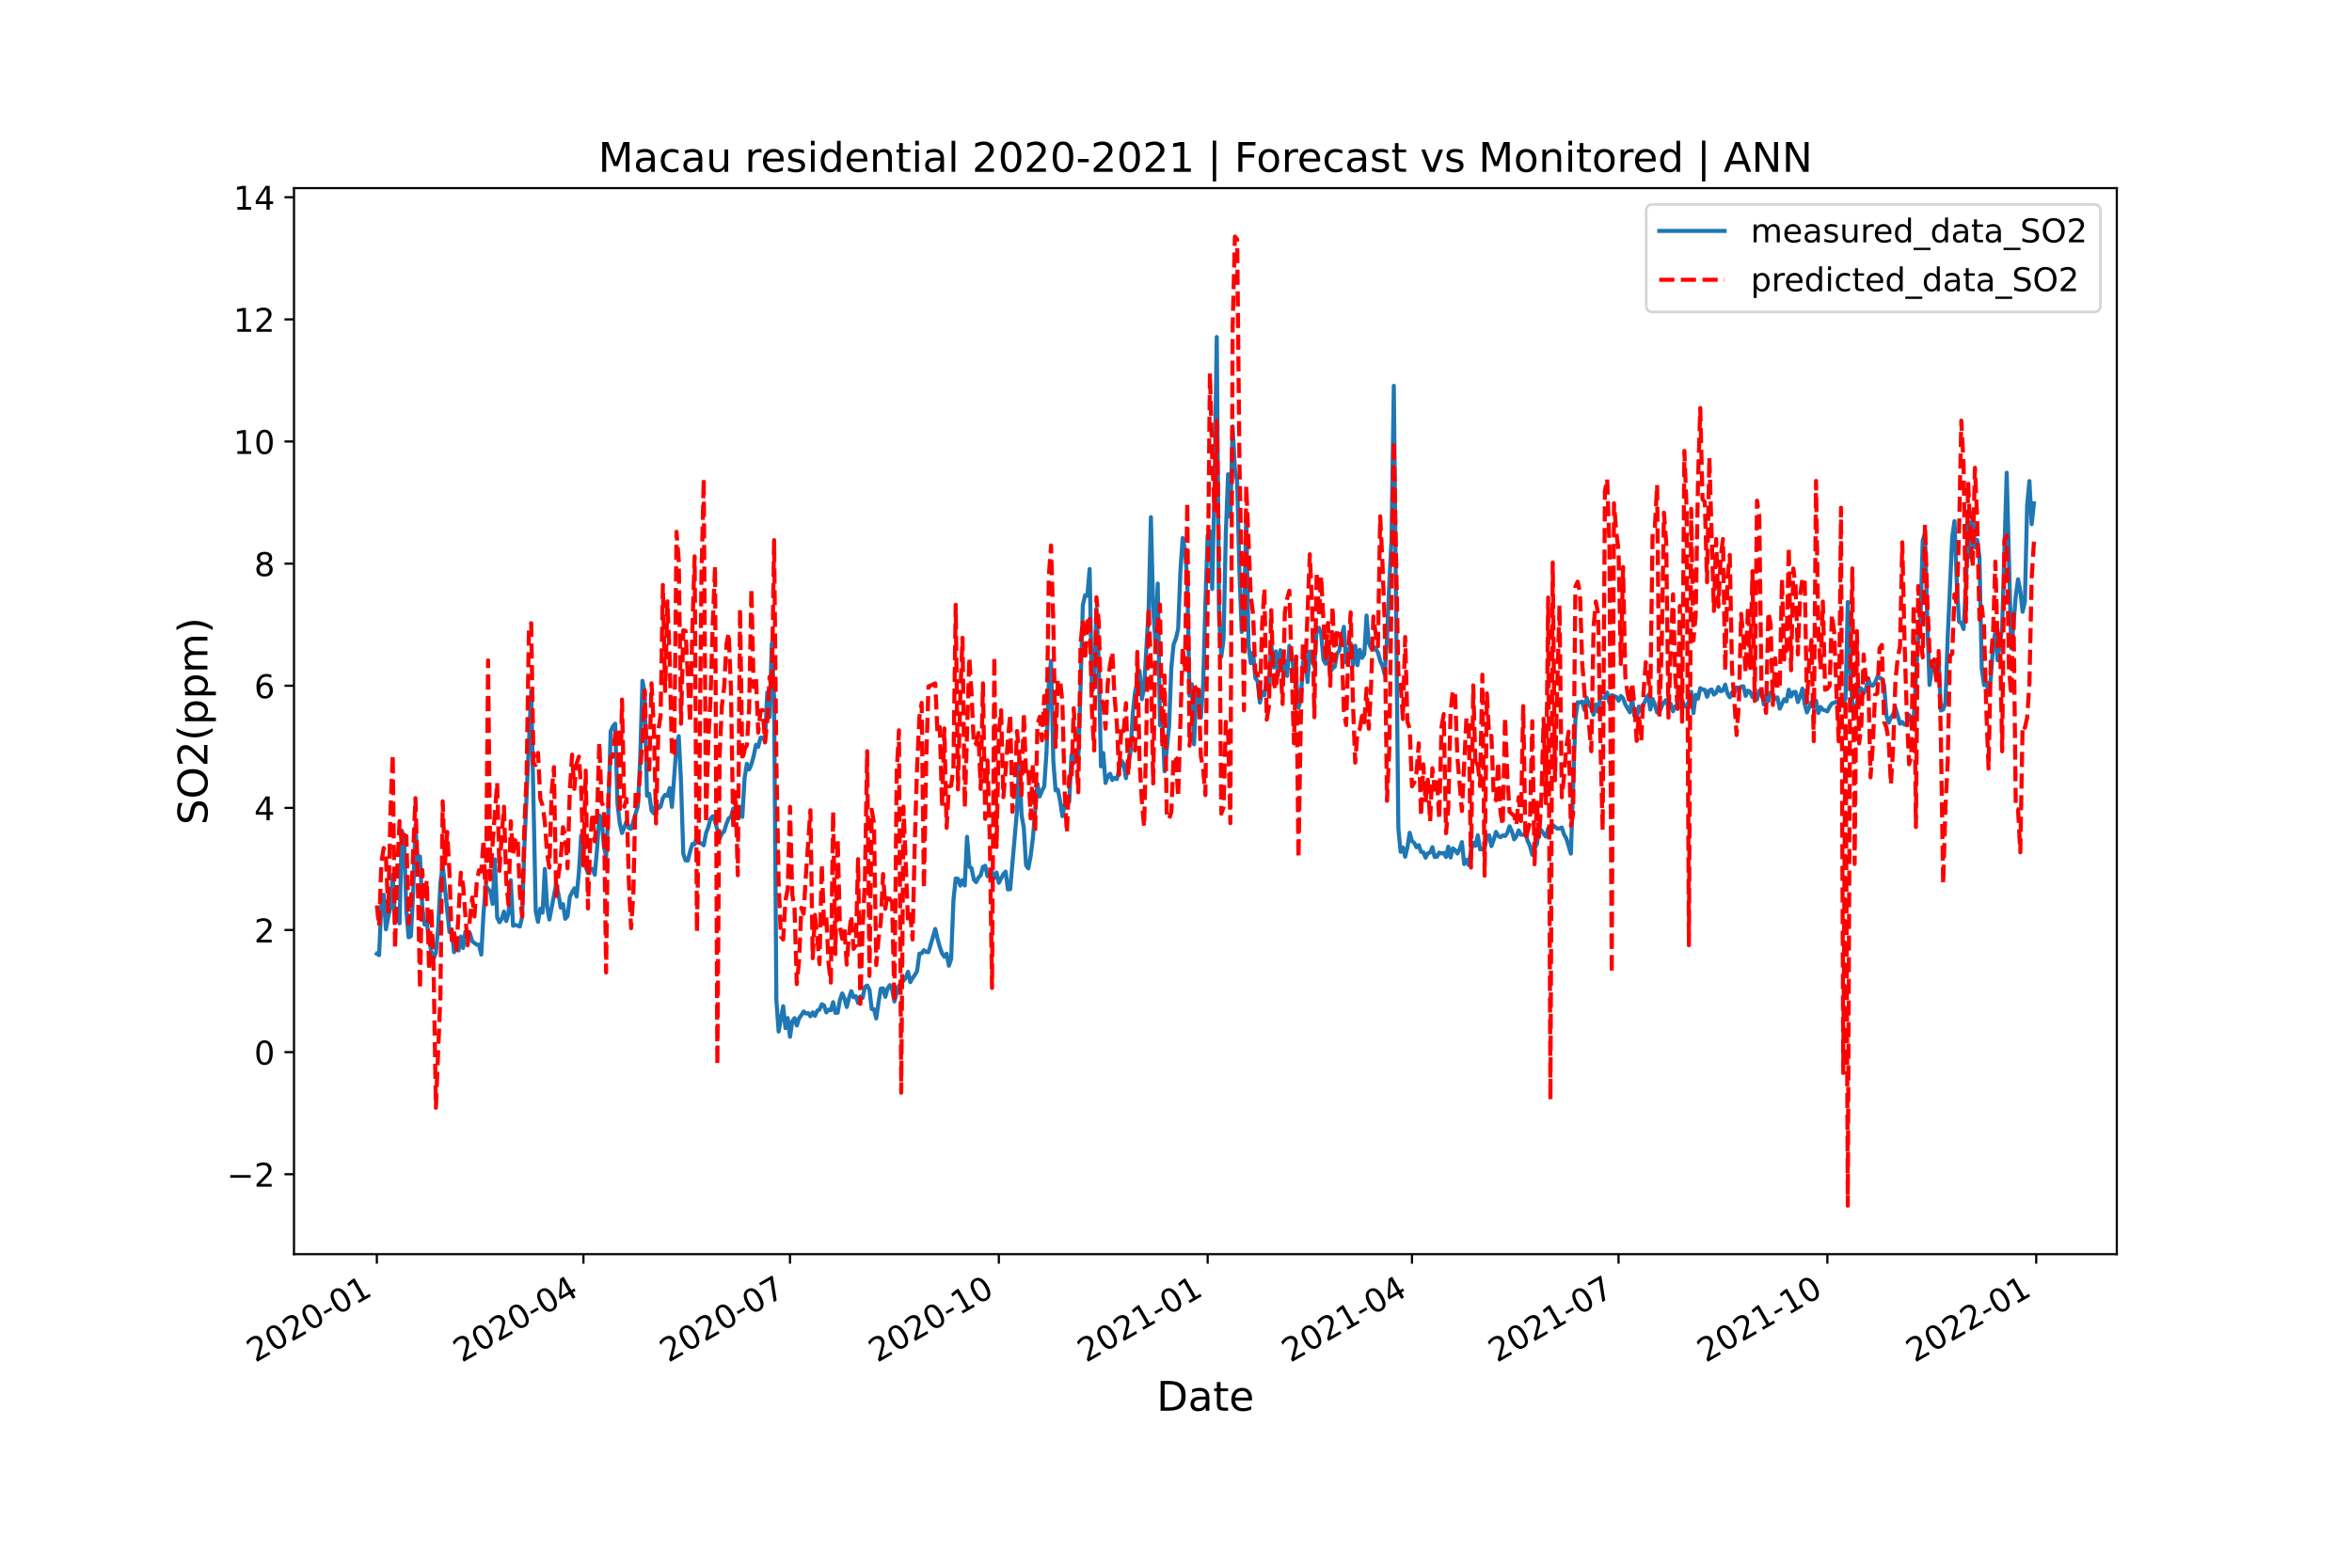 <?xml version="1.0" encoding="utf-8" standalone="no"?>
<!DOCTYPE svg PUBLIC "-//W3C//DTD SVG 1.1//EN"
  "http://www.w3.org/Graphics/SVG/1.1/DTD/svg11.dtd">
<!-- Created with matplotlib (https://matplotlib.org/) -->
<svg height="576pt" version="1.1" viewBox="0 0 864 576" width="864pt" xmlns="http://www.w3.org/2000/svg" xmlns:xlink="http://www.w3.org/1999/xlink">
 <defs>
  <style type="text/css">*{stroke-linecap:butt;stroke-linejoin:round;}</style>
 </defs>
 <g id="figure_1">
  <g id="patch_1">
   <path d="M 0 576 
L 864 576 
L 864 0 
L 0 0 
z
" style="fill:#ffffff;"/>
  </g>
  <g id="axes_1">
   <g id="patch_2">
    <path d="M 108 460.8 
L 777.6 460.8 
L 777.6 69.12 
L 108 69.12 
z
" style="fill:#ffffff;"/>
   </g>
   <g id="matplotlib.axis_1">
    <g id="xtick_1">
     <g id="line2d_1">
      <defs>
       <path d="M 0 0 
L 0 3.5 
" id="m724005a577" style="stroke:#000000;stroke-width:0.8;"/>
      </defs>
      <g>
       <use style="stroke:#000000;stroke-width:0.8;" x="138.436" xlink:href="#m724005a577" y="460.8"/>
      </g>
     </g>
     <g id="text_1">
      <!-- 2020-01 -->
      <g transform="translate(93.767 500.766)rotate(-30)scale(0.12 -0.12)">
       <defs>
        <path d="M 19.188 8.297 
L 53.609 8.297 
L 53.609 0 
L 7.328 0 
L 7.328 8.297 
Q 12.938 14.109 22.625 23.891 
Q 32.328 33.688 34.812 36.531 
Q 39.547 41.844 41.422 45.531 
Q 43.312 49.219 43.312 52.781 
Q 43.312 58.594 39.234 62.25 
Q 35.156 65.922 28.609 65.922 
Q 23.969 65.922 18.812 64.312 
Q 13.672 62.703 7.812 59.422 
L 7.812 69.391 
Q 13.766 71.781 18.938 73 
Q 24.125 74.219 28.422 74.219 
Q 39.75 74.219 46.484 68.547 
Q 53.219 62.891 53.219 53.422 
Q 53.219 48.922 51.531 44.891 
Q 49.859 40.875 45.406 35.406 
Q 44.188 33.984 37.641 27.219 
Q 31.109 20.453 19.188 8.297 
z
" id="DejaVuSans-50"/>
        <path d="M 31.781 66.406 
Q 24.172 66.406 20.328 58.906 
Q 16.5 51.422 16.5 36.375 
Q 16.5 21.391 20.328 13.891 
Q 24.172 6.391 31.781 6.391 
Q 39.453 6.391 43.281 13.891 
Q 47.125 21.391 47.125 36.375 
Q 47.125 51.422 43.281 58.906 
Q 39.453 66.406 31.781 66.406 
z
M 31.781 74.219 
Q 44.047 74.219 50.516 64.516 
Q 56.984 54.828 56.984 36.375 
Q 56.984 17.969 50.516 8.266 
Q 44.047 -1.422 31.781 -1.422 
Q 19.531 -1.422 13.062 8.266 
Q 6.594 17.969 6.594 36.375 
Q 6.594 54.828 13.062 64.516 
Q 19.531 74.219 31.781 74.219 
z
" id="DejaVuSans-48"/>
        <path d="M 4.891 31.391 
L 31.203 31.391 
L 31.203 23.391 
L 4.891 23.391 
z
" id="DejaVuSans-45"/>
        <path d="M 12.406 8.297 
L 28.516 8.297 
L 28.516 63.922 
L 10.984 60.406 
L 10.984 69.391 
L 28.422 72.906 
L 38.281 72.906 
L 38.281 8.297 
L 54.391 8.297 
L 54.391 0 
L 12.406 0 
z
" id="DejaVuSans-49"/>
       </defs>
       <use xlink:href="#DejaVuSans-50"/>
       <use x="63.623" xlink:href="#DejaVuSans-48"/>
       <use x="127.246" xlink:href="#DejaVuSans-50"/>
       <use x="190.869" xlink:href="#DejaVuSans-48"/>
       <use x="254.492" xlink:href="#DejaVuSans-45"/>
       <use x="290.576" xlink:href="#DejaVuSans-48"/>
       <use x="354.199" xlink:href="#DejaVuSans-49"/>
      </g>
     </g>
    </g>
    <g id="xtick_2">
     <g id="line2d_2">
      <g>
       <use style="stroke:#000000;stroke-width:0.8;" x="214.319" xlink:href="#m724005a577" y="460.8"/>
      </g>
     </g>
     <g id="text_2">
      <!-- 2020-04 -->
      <g transform="translate(169.649 500.766)rotate(-30)scale(0.12 -0.12)">
       <defs>
        <path d="M 37.797 64.312 
L 12.891 25.391 
L 37.797 25.391 
z
M 35.203 72.906 
L 47.609 72.906 
L 47.609 25.391 
L 58.016 25.391 
L 58.016 17.188 
L 47.609 17.188 
L 47.609 0 
L 37.797 0 
L 37.797 17.188 
L 4.891 17.188 
L 4.891 26.703 
z
" id="DejaVuSans-52"/>
       </defs>
       <use xlink:href="#DejaVuSans-50"/>
       <use x="63.623" xlink:href="#DejaVuSans-48"/>
       <use x="127.246" xlink:href="#DejaVuSans-50"/>
       <use x="190.869" xlink:href="#DejaVuSans-48"/>
       <use x="254.492" xlink:href="#DejaVuSans-45"/>
       <use x="290.576" xlink:href="#DejaVuSans-48"/>
       <use x="354.199" xlink:href="#DejaVuSans-52"/>
      </g>
     </g>
    </g>
    <g id="xtick_3">
     <g id="line2d_3">
      <g>
       <use style="stroke:#000000;stroke-width:0.8;" x="290.201" xlink:href="#m724005a577" y="460.8"/>
      </g>
     </g>
     <g id="text_3">
      <!-- 2020-07 -->
      <g transform="translate(245.531 500.766)rotate(-30)scale(0.12 -0.12)">
       <defs>
        <path d="M 8.203 72.906 
L 55.078 72.906 
L 55.078 68.703 
L 28.609 0 
L 18.312 0 
L 43.219 64.594 
L 8.203 64.594 
z
" id="DejaVuSans-55"/>
       </defs>
       <use xlink:href="#DejaVuSans-50"/>
       <use x="63.623" xlink:href="#DejaVuSans-48"/>
       <use x="127.246" xlink:href="#DejaVuSans-50"/>
       <use x="190.869" xlink:href="#DejaVuSans-48"/>
       <use x="254.492" xlink:href="#DejaVuSans-45"/>
       <use x="290.576" xlink:href="#DejaVuSans-48"/>
       <use x="354.199" xlink:href="#DejaVuSans-55"/>
      </g>
     </g>
    </g>
    <g id="xtick_4">
     <g id="line2d_4">
      <g>
       <use style="stroke:#000000;stroke-width:0.8;" x="366.918" xlink:href="#m724005a577" y="460.8"/>
      </g>
     </g>
     <g id="text_4">
      <!-- 2020-10 -->
      <g transform="translate(322.248 500.766)rotate(-30)scale(0.12 -0.12)">
       <use xlink:href="#DejaVuSans-50"/>
       <use x="63.623" xlink:href="#DejaVuSans-48"/>
       <use x="127.246" xlink:href="#DejaVuSans-50"/>
       <use x="190.869" xlink:href="#DejaVuSans-48"/>
       <use x="254.492" xlink:href="#DejaVuSans-45"/>
       <use x="290.576" xlink:href="#DejaVuSans-49"/>
       <use x="354.199" xlink:href="#DejaVuSans-48"/>
      </g>
     </g>
    </g>
    <g id="xtick_5">
     <g id="line2d_5">
      <g>
       <use style="stroke:#000000;stroke-width:0.8;" x="443.634" xlink:href="#m724005a577" y="460.8"/>
      </g>
     </g>
     <g id="text_5">
      <!-- 2021-01 -->
      <g transform="translate(398.964 500.766)rotate(-30)scale(0.12 -0.12)">
       <use xlink:href="#DejaVuSans-50"/>
       <use x="63.623" xlink:href="#DejaVuSans-48"/>
       <use x="127.246" xlink:href="#DejaVuSans-50"/>
       <use x="190.869" xlink:href="#DejaVuSans-49"/>
       <use x="254.492" xlink:href="#DejaVuSans-45"/>
       <use x="290.576" xlink:href="#DejaVuSans-48"/>
       <use x="354.199" xlink:href="#DejaVuSans-49"/>
      </g>
     </g>
    </g>
    <g id="xtick_6">
     <g id="line2d_6">
      <g>
       <use style="stroke:#000000;stroke-width:0.8;" x="518.682" xlink:href="#m724005a577" y="460.8"/>
      </g>
     </g>
     <g id="text_6">
      <!-- 2021-04 -->
      <g transform="translate(474.013 500.766)rotate(-30)scale(0.12 -0.12)">
       <use xlink:href="#DejaVuSans-50"/>
       <use x="63.623" xlink:href="#DejaVuSans-48"/>
       <use x="127.246" xlink:href="#DejaVuSans-50"/>
       <use x="190.869" xlink:href="#DejaVuSans-49"/>
       <use x="254.492" xlink:href="#DejaVuSans-45"/>
       <use x="290.576" xlink:href="#DejaVuSans-48"/>
       <use x="354.199" xlink:href="#DejaVuSans-52"/>
      </g>
     </g>
    </g>
    <g id="xtick_7">
     <g id="line2d_7">
      <g>
       <use style="stroke:#000000;stroke-width:0.8;" x="594.565" xlink:href="#m724005a577" y="460.8"/>
      </g>
     </g>
     <g id="text_7">
      <!-- 2021-07 -->
      <g transform="translate(549.895 500.766)rotate(-30)scale(0.12 -0.12)">
       <use xlink:href="#DejaVuSans-50"/>
       <use x="63.623" xlink:href="#DejaVuSans-48"/>
       <use x="127.246" xlink:href="#DejaVuSans-50"/>
       <use x="190.869" xlink:href="#DejaVuSans-49"/>
       <use x="254.492" xlink:href="#DejaVuSans-45"/>
       <use x="290.576" xlink:href="#DejaVuSans-48"/>
       <use x="354.199" xlink:href="#DejaVuSans-55"/>
      </g>
     </g>
    </g>
    <g id="xtick_8">
     <g id="line2d_8">
      <g>
       <use style="stroke:#000000;stroke-width:0.8;" x="671.281" xlink:href="#m724005a577" y="460.8"/>
      </g>
     </g>
     <g id="text_8">
      <!-- 2021-10 -->
      <g transform="translate(626.611 500.766)rotate(-30)scale(0.12 -0.12)">
       <use xlink:href="#DejaVuSans-50"/>
       <use x="63.623" xlink:href="#DejaVuSans-48"/>
       <use x="127.246" xlink:href="#DejaVuSans-50"/>
       <use x="190.869" xlink:href="#DejaVuSans-49"/>
       <use x="254.492" xlink:href="#DejaVuSans-45"/>
       <use x="290.576" xlink:href="#DejaVuSans-49"/>
       <use x="354.199" xlink:href="#DejaVuSans-48"/>
      </g>
     </g>
    </g>
    <g id="xtick_9">
     <g id="line2d_9">
      <g>
       <use style="stroke:#000000;stroke-width:0.8;" x="747.998" xlink:href="#m724005a577" y="460.8"/>
      </g>
     </g>
     <g id="text_9">
      <!-- 2022-01 -->
      <g transform="translate(703.328 500.766)rotate(-30)scale(0.12 -0.12)">
       <use xlink:href="#DejaVuSans-50"/>
       <use x="63.623" xlink:href="#DejaVuSans-48"/>
       <use x="127.246" xlink:href="#DejaVuSans-50"/>
       <use x="190.869" xlink:href="#DejaVuSans-50"/>
       <use x="254.492" xlink:href="#DejaVuSans-45"/>
       <use x="290.576" xlink:href="#DejaVuSans-48"/>
       <use x="354.199" xlink:href="#DejaVuSans-49"/>
      </g>
     </g>
    </g>
    <g id="text_10">
     <!-- Date -->
     <g transform="translate(424.874 518.325)scale(0.15 -0.15)">
      <defs>
       <path d="M 19.672 64.797 
L 19.672 8.109 
L 31.594 8.109 
Q 46.688 8.109 53.688 14.938 
Q 60.688 21.781 60.688 36.531 
Q 60.688 51.172 53.688 57.984 
Q 46.688 64.797 31.594 64.797 
z
M 9.812 72.906 
L 30.078 72.906 
Q 51.266 72.906 61.172 64.094 
Q 71.094 55.281 71.094 36.531 
Q 71.094 17.672 61.125 8.828 
Q 51.172 0 30.078 0 
L 9.812 0 
z
" id="DejaVuSans-68"/>
       <path d="M 34.281 27.484 
Q 23.391 27.484 19.188 25 
Q 14.984 22.516 14.984 16.5 
Q 14.984 11.719 18.141 8.906 
Q 21.297 6.109 26.703 6.109 
Q 34.188 6.109 38.703 11.406 
Q 43.219 16.703 43.219 25.484 
L 43.219 27.484 
z
M 52.203 31.203 
L 52.203 0 
L 43.219 0 
L 43.219 8.297 
Q 40.141 3.328 35.547 0.953 
Q 30.953 -1.422 24.312 -1.422 
Q 15.922 -1.422 10.953 3.297 
Q 6 8.016 6 15.922 
Q 6 25.141 12.172 29.828 
Q 18.359 34.516 30.609 34.516 
L 43.219 34.516 
L 43.219 35.406 
Q 43.219 41.609 39.141 45 
Q 35.062 48.391 27.688 48.391 
Q 23 48.391 18.547 47.266 
Q 14.109 46.141 10.016 43.891 
L 10.016 52.203 
Q 14.938 54.109 19.578 55.047 
Q 24.219 56 28.609 56 
Q 40.484 56 46.344 49.844 
Q 52.203 43.703 52.203 31.203 
z
" id="DejaVuSans-97"/>
       <path d="M 18.312 70.219 
L 18.312 54.688 
L 36.812 54.688 
L 36.812 47.703 
L 18.312 47.703 
L 18.312 18.016 
Q 18.312 11.328 20.141 9.422 
Q 21.969 7.516 27.594 7.516 
L 36.812 7.516 
L 36.812 0 
L 27.594 0 
Q 17.188 0 13.234 3.875 
Q 9.281 7.766 9.281 18.016 
L 9.281 47.703 
L 2.688 47.703 
L 2.688 54.688 
L 9.281 54.688 
L 9.281 70.219 
z
" id="DejaVuSans-116"/>
       <path d="M 56.203 29.594 
L 56.203 25.203 
L 14.891 25.203 
Q 15.484 15.922 20.484 11.062 
Q 25.484 6.203 34.422 6.203 
Q 39.594 6.203 44.453 7.469 
Q 49.312 8.734 54.109 11.281 
L 54.109 2.781 
Q 49.266 0.734 44.188 -0.344 
Q 39.109 -1.422 33.891 -1.422 
Q 20.797 -1.422 13.156 6.188 
Q 5.516 13.812 5.516 26.812 
Q 5.516 40.234 12.766 48.109 
Q 20.016 56 32.328 56 
Q 43.359 56 49.781 48.891 
Q 56.203 41.797 56.203 29.594 
z
M 47.219 32.234 
Q 47.125 39.594 43.094 43.984 
Q 39.062 48.391 32.422 48.391 
Q 24.906 48.391 20.391 44.141 
Q 15.875 39.891 15.188 32.172 
z
" id="DejaVuSans-101"/>
      </defs>
      <use xlink:href="#DejaVuSans-68"/>
      <use x="77.002" xlink:href="#DejaVuSans-97"/>
      <use x="138.281" xlink:href="#DejaVuSans-116"/>
      <use x="177.49" xlink:href="#DejaVuSans-101"/>
     </g>
    </g>
   </g>
   <g id="matplotlib.axis_2">
    <g id="ytick_1">
     <g id="line2d_10">
      <defs>
       <path d="M 0 0 
L -3.5 0 
" id="me7d2786bef" style="stroke:#000000;stroke-width:0.8;"/>
      </defs>
      <g>
       <use style="stroke:#000000;stroke-width:0.8;" x="108" xlink:href="#me7d2786bef" y="431.443"/>
      </g>
     </g>
     <g id="text_11">
      <!-- −2 -->
      <g transform="translate(83.309 436.002)scale(0.12 -0.12)">
       <defs>
        <path d="M 10.594 35.5 
L 73.188 35.5 
L 73.188 27.203 
L 10.594 27.203 
z
" id="DejaVuSans-8722"/>
       </defs>
       <use xlink:href="#DejaVuSans-8722"/>
       <use x="83.789" xlink:href="#DejaVuSans-50"/>
      </g>
     </g>
    </g>
    <g id="ytick_2">
     <g id="line2d_11">
      <g>
       <use style="stroke:#000000;stroke-width:0.8;" x="108" xlink:href="#me7d2786bef" y="386.572"/>
      </g>
     </g>
     <g id="text_12">
      <!-- 0 -->
      <g transform="translate(93.365 391.131)scale(0.12 -0.12)">
       <use xlink:href="#DejaVuSans-48"/>
      </g>
     </g>
    </g>
    <g id="ytick_3">
     <g id="line2d_12">
      <g>
       <use style="stroke:#000000;stroke-width:0.8;" x="108" xlink:href="#me7d2786bef" y="341.701"/>
      </g>
     </g>
     <g id="text_13">
      <!-- 2 -->
      <g transform="translate(93.365 346.26)scale(0.12 -0.12)">
       <use xlink:href="#DejaVuSans-50"/>
      </g>
     </g>
    </g>
    <g id="ytick_4">
     <g id="line2d_13">
      <g>
       <use style="stroke:#000000;stroke-width:0.8;" x="108" xlink:href="#me7d2786bef" y="296.83"/>
      </g>
     </g>
     <g id="text_14">
      <!-- 4 -->
      <g transform="translate(93.365 301.389)scale(0.12 -0.12)">
       <use xlink:href="#DejaVuSans-52"/>
      </g>
     </g>
    </g>
    <g id="ytick_5">
     <g id="line2d_14">
      <g>
       <use style="stroke:#000000;stroke-width:0.8;" x="108" xlink:href="#me7d2786bef" y="251.959"/>
      </g>
     </g>
     <g id="text_15">
      <!-- 6 -->
      <g transform="translate(93.365 256.518)scale(0.12 -0.12)">
       <defs>
        <path d="M 33.016 40.375 
Q 26.375 40.375 22.484 35.828 
Q 18.609 31.297 18.609 23.391 
Q 18.609 15.531 22.484 10.953 
Q 26.375 6.391 33.016 6.391 
Q 39.656 6.391 43.531 10.953 
Q 47.406 15.531 47.406 23.391 
Q 47.406 31.297 43.531 35.828 
Q 39.656 40.375 33.016 40.375 
z
M 52.594 71.297 
L 52.594 62.312 
Q 48.875 64.062 45.094 64.984 
Q 41.312 65.922 37.594 65.922 
Q 27.828 65.922 22.672 59.328 
Q 17.531 52.734 16.797 39.406 
Q 19.672 43.656 24.016 45.922 
Q 28.375 48.188 33.594 48.188 
Q 44.578 48.188 50.953 41.516 
Q 57.328 34.859 57.328 23.391 
Q 57.328 12.156 50.688 5.359 
Q 44.047 -1.422 33.016 -1.422 
Q 20.359 -1.422 13.672 8.266 
Q 6.984 17.969 6.984 36.375 
Q 6.984 53.656 15.188 63.938 
Q 23.391 74.219 37.203 74.219 
Q 40.922 74.219 44.703 73.484 
Q 48.484 72.75 52.594 71.297 
z
" id="DejaVuSans-54"/>
       </defs>
       <use xlink:href="#DejaVuSans-54"/>
      </g>
     </g>
    </g>
    <g id="ytick_6">
     <g id="line2d_15">
      <g>
       <use style="stroke:#000000;stroke-width:0.8;" x="108" xlink:href="#me7d2786bef" y="207.088"/>
      </g>
     </g>
     <g id="text_16">
      <!-- 8 -->
      <g transform="translate(93.365 211.648)scale(0.12 -0.12)">
       <defs>
        <path d="M 31.781 34.625 
Q 24.75 34.625 20.719 30.859 
Q 16.703 27.094 16.703 20.516 
Q 16.703 13.922 20.719 10.156 
Q 24.75 6.391 31.781 6.391 
Q 38.812 6.391 42.859 10.172 
Q 46.922 13.969 46.922 20.516 
Q 46.922 27.094 42.891 30.859 
Q 38.875 34.625 31.781 34.625 
z
M 21.922 38.812 
Q 15.578 40.375 12.031 44.719 
Q 8.5 49.078 8.5 55.328 
Q 8.5 64.062 14.719 69.141 
Q 20.953 74.219 31.781 74.219 
Q 42.672 74.219 48.875 69.141 
Q 55.078 64.062 55.078 55.328 
Q 55.078 49.078 51.531 44.719 
Q 48 40.375 41.703 38.812 
Q 48.828 37.156 52.797 32.312 
Q 56.781 27.484 56.781 20.516 
Q 56.781 9.906 50.312 4.234 
Q 43.844 -1.422 31.781 -1.422 
Q 19.734 -1.422 13.25 4.234 
Q 6.781 9.906 6.781 20.516 
Q 6.781 27.484 10.781 32.312 
Q 14.797 37.156 21.922 38.812 
z
M 18.312 54.391 
Q 18.312 48.734 21.844 45.562 
Q 25.391 42.391 31.781 42.391 
Q 38.141 42.391 41.719 45.562 
Q 45.312 48.734 45.312 54.391 
Q 45.312 60.062 41.719 63.234 
Q 38.141 66.406 31.781 66.406 
Q 25.391 66.406 21.844 63.234 
Q 18.312 60.062 18.312 54.391 
z
" id="DejaVuSans-56"/>
       </defs>
       <use xlink:href="#DejaVuSans-56"/>
      </g>
     </g>
    </g>
    <g id="ytick_7">
     <g id="line2d_16">
      <g>
       <use style="stroke:#000000;stroke-width:0.8;" x="108" xlink:href="#me7d2786bef" y="162.218"/>
      </g>
     </g>
     <g id="text_17">
      <!-- 10 -->
      <g transform="translate(85.73 166.777)scale(0.12 -0.12)">
       <use xlink:href="#DejaVuSans-49"/>
       <use x="63.623" xlink:href="#DejaVuSans-48"/>
      </g>
     </g>
    </g>
    <g id="ytick_8">
     <g id="line2d_17">
      <g>
       <use style="stroke:#000000;stroke-width:0.8;" x="108" xlink:href="#me7d2786bef" y="117.347"/>
      </g>
     </g>
     <g id="text_18">
      <!-- 12 -->
      <g transform="translate(85.73 121.906)scale(0.12 -0.12)">
       <use xlink:href="#DejaVuSans-49"/>
       <use x="63.623" xlink:href="#DejaVuSans-50"/>
      </g>
     </g>
    </g>
    <g id="ytick_9">
     <g id="line2d_18">
      <g>
       <use style="stroke:#000000;stroke-width:0.8;" x="108" xlink:href="#me7d2786bef" y="72.476"/>
      </g>
     </g>
     <g id="text_19">
      <!-- 14 -->
      <g transform="translate(85.73 77.035)scale(0.12 -0.12)">
       <use xlink:href="#DejaVuSans-49"/>
       <use x="63.623" xlink:href="#DejaVuSans-52"/>
      </g>
     </g>
    </g>
    <g id="text_20">
     <!-- SO2(ppm) -->
     <g transform="translate(76.19 303.078)rotate(-90)scale(0.15 -0.15)">
      <defs>
       <path d="M 53.516 70.516 
L 53.516 60.891 
Q 47.906 63.578 42.922 64.891 
Q 37.938 66.219 33.297 66.219 
Q 25.25 66.219 20.875 63.094 
Q 16.5 59.969 16.5 54.203 
Q 16.5 49.359 19.406 46.891 
Q 22.312 44.438 30.422 42.922 
L 36.375 41.703 
Q 47.406 39.594 52.656 34.297 
Q 57.906 29 57.906 20.125 
Q 57.906 9.516 50.797 4.047 
Q 43.703 -1.422 29.984 -1.422 
Q 24.812 -1.422 18.969 -0.25 
Q 13.141 0.922 6.891 3.219 
L 6.891 13.375 
Q 12.891 10.016 18.656 8.297 
Q 24.422 6.594 29.984 6.594 
Q 38.422 6.594 43.016 9.906 
Q 47.609 13.234 47.609 19.391 
Q 47.609 24.75 44.312 27.781 
Q 41.016 30.812 33.5 32.328 
L 27.484 33.5 
Q 16.453 35.688 11.516 40.375 
Q 6.594 45.062 6.594 53.422 
Q 6.594 63.094 13.406 68.656 
Q 20.219 74.219 32.172 74.219 
Q 37.312 74.219 42.625 73.281 
Q 47.953 72.359 53.516 70.516 
z
" id="DejaVuSans-83"/>
       <path d="M 39.406 66.219 
Q 28.656 66.219 22.328 58.203 
Q 16.016 50.203 16.016 36.375 
Q 16.016 22.609 22.328 14.594 
Q 28.656 6.594 39.406 6.594 
Q 50.141 6.594 56.422 14.594 
Q 62.703 22.609 62.703 36.375 
Q 62.703 50.203 56.422 58.203 
Q 50.141 66.219 39.406 66.219 
z
M 39.406 74.219 
Q 54.734 74.219 63.906 63.938 
Q 73.094 53.656 73.094 36.375 
Q 73.094 19.141 63.906 8.859 
Q 54.734 -1.422 39.406 -1.422 
Q 24.031 -1.422 14.812 8.828 
Q 5.609 19.094 5.609 36.375 
Q 5.609 53.656 14.812 63.938 
Q 24.031 74.219 39.406 74.219 
z
" id="DejaVuSans-79"/>
       <path d="M 31 75.875 
Q 24.469 64.656 21.281 53.656 
Q 18.109 42.672 18.109 31.391 
Q 18.109 20.125 21.312 9.062 
Q 24.516 -2 31 -13.188 
L 23.188 -13.188 
Q 15.875 -1.703 12.234 9.375 
Q 8.594 20.453 8.594 31.391 
Q 8.594 42.281 12.203 53.312 
Q 15.828 64.359 23.188 75.875 
z
" id="DejaVuSans-40"/>
       <path d="M 18.109 8.203 
L 18.109 -20.797 
L 9.078 -20.797 
L 9.078 54.688 
L 18.109 54.688 
L 18.109 46.391 
Q 20.953 51.266 25.266 53.625 
Q 29.594 56 35.594 56 
Q 45.562 56 51.781 48.094 
Q 58.016 40.188 58.016 27.297 
Q 58.016 14.406 51.781 6.484 
Q 45.562 -1.422 35.594 -1.422 
Q 29.594 -1.422 25.266 0.953 
Q 20.953 3.328 18.109 8.203 
z
M 48.688 27.297 
Q 48.688 37.203 44.609 42.844 
Q 40.531 48.484 33.406 48.484 
Q 26.266 48.484 22.188 42.844 
Q 18.109 37.203 18.109 27.297 
Q 18.109 17.391 22.188 11.75 
Q 26.266 6.109 33.406 6.109 
Q 40.531 6.109 44.609 11.75 
Q 48.688 17.391 48.688 27.297 
z
" id="DejaVuSans-112"/>
       <path d="M 52 44.188 
Q 55.375 50.25 60.062 53.125 
Q 64.75 56 71.094 56 
Q 79.641 56 84.281 50.016 
Q 88.922 44.047 88.922 33.016 
L 88.922 0 
L 79.891 0 
L 79.891 32.719 
Q 79.891 40.578 77.094 44.375 
Q 74.312 48.188 68.609 48.188 
Q 61.625 48.188 57.562 43.547 
Q 53.516 38.922 53.516 30.906 
L 53.516 0 
L 44.484 0 
L 44.484 32.719 
Q 44.484 40.625 41.703 44.406 
Q 38.922 48.188 33.109 48.188 
Q 26.219 48.188 22.156 43.531 
Q 18.109 38.875 18.109 30.906 
L 18.109 0 
L 9.078 0 
L 9.078 54.688 
L 18.109 54.688 
L 18.109 46.188 
Q 21.188 51.219 25.484 53.609 
Q 29.781 56 35.688 56 
Q 41.656 56 45.828 52.969 
Q 50 49.953 52 44.188 
z
" id="DejaVuSans-109"/>
       <path d="M 8.016 75.875 
L 15.828 75.875 
Q 23.141 64.359 26.781 53.312 
Q 30.422 42.281 30.422 31.391 
Q 30.422 20.453 26.781 9.375 
Q 23.141 -1.703 15.828 -13.188 
L 8.016 -13.188 
Q 14.5 -2 17.703 9.062 
Q 20.906 20.125 20.906 31.391 
Q 20.906 42.672 17.703 53.656 
Q 14.5 64.656 8.016 75.875 
z
" id="DejaVuSans-41"/>
      </defs>
      <use xlink:href="#DejaVuSans-83"/>
      <use x="63.477" xlink:href="#DejaVuSans-79"/>
      <use x="142.188" xlink:href="#DejaVuSans-50"/>
      <use x="205.811" xlink:href="#DejaVuSans-40"/>
      <use x="244.824" xlink:href="#DejaVuSans-112"/>
      <use x="308.301" xlink:href="#DejaVuSans-112"/>
      <use x="371.777" xlink:href="#DejaVuSans-109"/>
      <use x="469.189" xlink:href="#DejaVuSans-41"/>
     </g>
    </g>
   </g>
   <g id="line2d_19">
    <path clip-path="url(#pf45a015e56)" d="M 138.436 350.422 
L 139.27 350.936 
L 140.104 331.514 
L 140.938 328.746 
L 141.772 341.458 
L 142.606 336.838 
L 143.44 333.522 
L 144.273 321.374 
L 145.107 338.715 
L 145.941 337.441 
L 146.775 339.278 
L 147.609 305.259 
L 148.443 307.267 
L 149.277 334.918 
L 150.111 344.372 
L 150.944 343.981 
L 151.778 327.938 
L 152.612 303.324 
L 153.446 317.921 
L 154.28 314.713 
L 155.114 333.082 
L 155.948 339.694 
L 156.782 338.69 
L 157.615 345.132 
L 158.449 349.736 
L 159.283 352.112 
L 160.117 350.128 
L 160.951 340.895 
L 161.785 324.485 
L 162.619 317.774 
L 164.286 334.502 
L 165.12 342.462 
L 165.954 341.556 
L 166.788 349.859 
L 167.622 348.707 
L 168.456 349.246 
L 169.29 344.103 
L 170.124 348.316 
L 170.957 342.364 
L 171.791 343.613 
L 172.625 342.952 
L 173.459 345.842 
L 175.127 347.091 
L 175.961 347.091 
L 176.795 350.74 
L 177.628 335.359 
L 178.462 325.367 
L 179.296 326.616 
L 180.13 327.571 
L 180.964 332.126 
L 181.798 315.717 
L 182.632 337.074 
L 183.466 338.862 
L 184.299 337.637 
L 185.133 334.925 
L 185.967 338.421 
L 186.801 335.58 
L 187.635 323.432 
L 188.469 340.135 
L 189.303 339.817 
L 190.97 340.405 
L 191.804 336.951 
L 192.638 310.745 
L 195.14 253.85 
L 196.807 334.894 
L 197.641 338.715 
L 198.475 333.865 
L 199.309 335.31 
L 200.143 319.268 
L 200.977 333.055 
L 201.811 337.857 
L 204.312 324.73 
L 205.146 328.526 
L 205.98 333.473 
L 206.814 332.2 
L 207.648 337.588 
L 208.482 336.633 
L 209.316 329.604 
L 210.149 327.865 
L 210.983 326.395 
L 211.817 329.408 
L 212.651 320.615 
L 213.485 306.973 
L 214.319 315.202 
L 215.153 318.437 
L 215.987 320.787 
L 216.82 319.317 
L 217.654 319.219 
L 218.488 321.423 
L 219.322 312.043 
L 220.156 299.576 
L 220.99 300.85 
L 221.824 310.867 
L 222.658 314.982 
L 223.491 297.911 
L 224.325 268.692 
L 225.159 266.88 
L 225.993 265.9 
L 226.827 295.339 
L 227.661 302.418 
L 228.495 306.067 
L 229.329 304.058 
L 230.162 301.756 
L 230.996 304.23 
L 231.83 304.548 
L 234.332 296.123 
L 235.166 278.881 
L 236 250.151 
L 236.833 254.511 
L 237.667 292.351 
L 238.501 291.665 
L 239.335 297.886 
L 240.169 298.866 
L 241.003 294.996 
L 241.837 296.98 
L 242.67 296.392 
L 243.504 293.208 
L 244.338 292.033 
L 245.172 292.425 
L 246.006 289.535 
L 246.84 296.466 
L 248.508 274.007 
L 249.341 270.48 
L 250.175 287.404 
L 251.009 313.782 
L 251.843 316.133 
L 252.677 316.158 
L 253.511 312.802 
L 254.345 310.108 
L 255.179 310.23 
L 256.012 307.365 
L 256.846 309.643 
L 257.68 309.888 
L 258.514 310.598 
L 259.348 306.165 
L 260.182 303.943 
L 261.016 300.777 
L 261.85 299.87 
L 262.683 301.805 
L 264.351 308.1 
L 265.185 306.214 
L 266.019 305.455 
L 266.853 302.662 
L 267.687 300.654 
L 268.521 300.164 
L 269.354 297.103 
L 270.188 300.532 
L 271.022 300.63 
L 271.856 296.466 
L 272.69 300.14 
L 273.524 285.885 
L 274.358 280.62 
L 275.192 282.726 
L 276.025 280.791 
L 276.859 277.754 
L 277.693 273.659 
L 278.527 274.399 
L 279.361 271.068 
L 280.195 270.994 
L 281.029 272.145 
L 281.863 254.413 
L 282.696 263.524 
L 283.53 236.387 
L 284.364 256.519 
L 285.198 367.468 
L 286.032 379.004 
L 287.7 369.697 
L 288.533 377.755 
L 289.367 374.057 
L 290.201 380.939 
L 291.035 375.257 
L 291.869 374.081 
L 292.703 376.8 
L 293.537 374.13 
L 294.371 373.004 
L 295.204 371.632 
L 296.038 372.391 
L 296.872 372.244 
L 297.706 373.42 
L 298.54 371.975 
L 299.374 373.248 
L 300.208 371.363 
L 301.042 370.946 
L 301.875 368.962 
L 302.709 369.428 
L 303.543 371.975 
L 304.377 370.971 
L 305.211 371.191 
L 306.045 368.222 
L 306.879 372.146 
L 307.713 372.097 
L 308.546 367.419 
L 309.38 364.995 
L 310.214 366.905 
L 311.048 369.991 
L 311.882 366.685 
L 312.716 364.186 
L 313.55 366.44 
L 314.384 365.974 
L 315.217 368.522 
L 316.051 366.106 
L 316.885 366.66 
L 317.719 362.594 
L 318.553 362.105 
L 319.387 363.599 
L 320.221 370.726 
L 321.055 370.799 
L 321.888 374.204 
L 322.722 368.301 
L 323.556 363.256 
L 324.39 363.133 
L 325.224 366.244 
L 326.058 363.158 
L 326.892 361.961 
L 327.726 363.697 
L 328.559 367.958 
L 329.393 364.75 
L 330.227 362.399 
L 331.061 360.611 
L 331.895 360.39 
L 332.729 359.264 
L 333.563 357.059 
L 334.397 360.88 
L 335.23 359.337 
L 336.064 358.234 
L 336.898 356.79 
L 337.732 350.397 
L 338.566 350.25 
L 339.4 349.124 
L 340.234 349.785 
L 341.067 349.834 
L 343.569 341.311 
L 344.403 344.911 
L 345.237 347.899 
L 346.071 350.324 
L 346.905 351.524 
L 347.738 350.397 
L 348.572 354.83 
L 349.406 352.332 
L 350.24 330.828 
L 351.074 322.77 
L 351.908 322.893 
L 352.742 325.391 
L 353.576 323.369 
L 354.409 325.342 
L 355.243 307.463 
L 356.077 318.386 
L 356.911 319.048 
L 357.745 323.211 
L 358.579 324.117 
L 359.413 322.452 
L 360.247 321.595 
L 361.08 318.533 
L 361.914 318.117 
L 362.748 321.938 
L 363.582 321.693 
L 364.416 320.395 
L 365.25 322.648 
L 366.084 320.591 
L 366.918 324.362 
L 368.585 321.154 
L 369.419 320.248 
L 370.253 326.787 
L 371.087 326.714 
L 373.589 297.911 
L 374.422 278.489 
L 375.256 299.405 
L 376.09 304.132 
L 376.924 317.945 
L 377.758 319.072 
L 378.592 314.615 
L 379.426 307.904 
L 381.093 287.943 
L 381.927 292.645 
L 382.761 290.539 
L 383.595 288.947 
L 384.429 276.407 
L 385.263 251.058 
L 386.097 242.804 
L 386.931 279.517 
L 387.764 290.416 
L 388.598 290.122 
L 389.432 294.286 
L 390.266 299.895 
L 391.1 295.682 
L 391.934 295.731 
L 392.768 294.629 
L 393.601 277.485 
L 394.435 280.424 
L 395.269 276.995 
L 396.103 279.346 
L 396.937 252.846 
L 397.771 222.377 
L 398.605 218.728 
L 399.439 218.875 
L 400.272 209.054 
L 401.106 253.972 
L 401.94 252.344 
L 402.774 223.651 
L 403.608 242.755 
L 404.442 281.599 
L 405.276 276.652 
L 406.11 287.692 
L 406.943 285.249 
L 407.777 284.293 
L 408.611 286.62 
L 409.445 285.787 
L 410.279 286.277 
L 411.947 279.468 
L 412.781 280.644 
L 413.614 285.934 
L 414.448 280.13 
L 415.282 276.358 
L 416.116 262.324 
L 416.95 254.291 
L 417.784 250.837 
L 418.618 246.478 
L 419.452 256.887 
L 420.285 252.674 
L 421.953 223.725 
L 422.787 190.009 
L 423.621 223.823 
L 424.455 235.873 
L 425.289 214.418 
L 426.123 266.526 
L 426.956 262.979 
L 427.79 283.427 
L 429.458 266.88 
L 430.292 245.204 
L 431.126 236.734 
L 431.96 234.721 
L 432.794 231.097 
L 433.627 209.495 
L 434.461 197.665 
L 435.295 201.951 
L 436.129 212.507 
L 436.963 255.589 
L 437.797 251.376 
L 438.631 273.468 
L 439.465 253.727 
L 440.298 253.703 
L 441.132 263.622 
L 441.966 251.645 
L 442.8 221.398 
L 443.634 196.759 
L 444.468 195.191 
L 445.302 216.401 
L 446.135 179.688 
L 446.969 123.822 
L 447.803 226.125 
L 448.637 241.334 
L 449.471 234.844 
L 450.305 195.902 
L 451.139 174.251 
L 451.973 189.926 
L 452.806 156.665 
L 453.64 172.34 
L 454.474 177.067 
L 455.308 210.425 
L 456.142 232.199 
L 456.976 229.603 
L 457.81 188.897 
L 458.644 237.322 
L 459.477 243.661 
L 460.311 239.84 
L 461.145 249.147 
L 461.979 250.23 
L 462.813 258.16 
L 463.647 254.217 
L 464.481 255.442 
L 465.315 249.221 
L 466.148 253.017 
L 466.982 236.338 
L 467.816 245.229 
L 468.65 239.326 
L 469.484 248.119 
L 470.318 238.885 
L 471.152 246.331 
L 471.986 242.877 
L 472.819 248.339 
L 473.653 237.293 
L 474.487 239.914 
L 475.321 247.506 
L 476.155 249.049 
L 476.989 260.046 
L 477.823 257.254 
L 478.657 243.392 
L 479.49 240.036 
L 480.324 250.592 
L 481.158 239.35 
L 481.992 242.339 
L 482.826 244.91 
L 483.66 230.656 
L 484.494 230.656 
L 485.328 232.909 
L 486.161 242.461 
L 486.995 243.906 
L 487.829 237.171 
L 488.663 246.87 
L 489.497 245.571 
L 490.331 244.935 
L 491.165 240.085 
L 491.999 239.106 
L 492.832 233.913 
L 493.666 230.313 
L 494.5 243.49 
L 495.334 239.399 
L 496.168 236.338 
L 497.002 244.396 
L 497.836 237.269 
L 498.669 244.396 
L 499.503 238.763 
L 500.337 241.702 
L 501.171 240.355 
L 502.005 226.174 
L 502.839 236.216 
L 503.673 238.175 
L 504.507 237.514 
L 505.34 238.493 
L 506.174 239.693 
L 507.008 242.804 
L 507.842 244.641 
L 508.676 247.825 
L 509.51 234.721 
L 510.344 214.516 
L 511.178 198.057 
L 512.011 141.762 
L 513.679 304.303 
L 514.513 312.998 
L 515.347 311.357 
L 516.181 314.786 
L 517.015 311.333 
L 517.849 305.969 
L 518.682 309.055 
L 519.516 309.692 
L 520.35 311.308 
L 521.184 310.524 
L 522.018 313.023 
L 522.852 313.145 
L 523.686 315.129 
L 524.52 313.512 
L 525.353 313.243 
L 526.187 311.259 
L 527.021 314.884 
L 527.855 314.81 
L 528.689 313.243 
L 529.523 313.586 
L 530.357 313.341 
L 531.191 314.884 
L 532.024 311.088 
L 532.858 315.08 
L 533.692 311.7 
L 534.526 312.337 
L 535.36 313.61 
L 536.194 311.969 
L 537.028 309.401 
L 537.862 317.48 
L 538.695 315.864 
L 539.529 317.847 
L 540.363 312.533 
L 541.197 309.618 
L 542.031 310.769 
L 542.865 306.9 
L 543.699 312.067 
L 544.533 311.969 
L 545.366 311.7 
L 546.2 307.095 
L 547.034 306.9 
L 547.868 310.892 
L 548.702 308.565 
L 549.536 305.65 
L 550.37 307.144 
L 551.203 307.634 
L 552.037 306.924 
L 552.871 307.193 
L 553.705 306.042 
L 554.539 303.569 
L 555.373 305.406 
L 556.207 308.394 
L 557.041 307.291 
L 557.874 305.112 
L 558.708 306.679 
L 559.542 306.704 
L 560.376 306.41 
L 561.21 309.03 
L 562.044 310.867 
L 562.878 314.076 
L 563.712 311.822 
L 564.545 310.206 
L 565.379 305.332 
L 566.213 305.063 
L 567.047 306.41 
L 567.881 307.389 
L 568.715 304.377 
L 569.549 305.43 
L 570.383 303.152 
L 572.05 304.426 
L 572.884 304.401 
L 573.718 304.034 
L 574.552 306.606 
L 575.386 308.026 
L 577.054 313.635 
L 578.721 264.259 
L 579.555 258.038 
L 580.389 258.087 
L 581.223 257.769 
L 582.057 260.83 
L 582.891 256.397 
L 583.725 258.969 
L 584.558 260.169 
L 585.392 262.618 
L 586.226 258.871 
L 587.06 261.467 
L 587.894 255.785 
L 588.728 256.274 
L 589.562 256.544 
L 590.396 254.462 
L 591.229 258.307 
L 592.063 255.417 
L 593.731 256.054 
L 594.565 257.475 
L 595.399 255.736 
L 596.233 256.586 
L 597.067 258.846 
L 598.734 261.712 
L 599.568 256.642 
L 600.402 263.083 
L 601.236 264.063 
L 602.07 259.556 
L 602.904 261.197 
L 603.737 258.797 
L 605.405 255.442 
L 606.239 260.683 
L 607.073 256.813 
L 607.907 258.969 
L 608.741 261.785 
L 609.575 261.712 
L 610.408 259.581 
L 611.242 258.038 
L 612.076 257.181 
L 612.91 260.046 
L 613.744 258.626 
L 614.578 261.344 
L 615.412 259.556 
L 616.246 260.463 
L 617.079 257.156 
L 617.913 257.254 
L 618.747 259.507 
L 619.581 259.703 
L 620.415 257.499 
L 621.249 254.168 
L 622.083 262.006 
L 622.917 255.27 
L 623.75 256.715 
L 624.584 252.821 
L 625.418 253.335 
L 626.252 253.458 
L 627.086 256.005 
L 627.92 253.727 
L 628.754 253.311 
L 629.588 255.221 
L 630.421 254.536 
L 631.255 252.429 
L 632.089 254.021 
L 632.923 253.654 
L 633.757 251.548 
L 634.591 254.854 
L 635.425 256.201 
L 636.259 254.413 
L 637.092 254.683 
L 637.926 252.552 
L 638.76 253.066 
L 639.594 252.258 
L 640.428 252.16 
L 641.262 255.687 
L 642.096 253.776 
L 642.93 254.242 
L 643.763 256.128 
L 644.597 254.707 
L 645.431 257.009 
L 646.265 253.801 
L 647.099 253.507 
L 647.933 258.822 
L 648.767 255.711 
L 649.6 257.597 
L 650.434 254.413 
L 651.268 255.221 
L 652.102 256.838 
L 652.936 256.226 
L 653.77 260.389 
L 655.438 256.911 
L 656.271 257.695 
L 657.105 253.409 
L 657.939 255.932 
L 658.773 254.315 
L 659.607 254.217 
L 660.441 257.964 
L 661.275 255.907 
L 662.109 253.017 
L 662.942 258.675 
L 663.776 261.761 
L 665.444 257.915 
L 666.278 260.022 
L 667.112 257.45 
L 667.946 261.981 
L 668.78 259.777 
L 669.613 260.757 
L 670.447 261.001 
L 671.281 261.393 
L 672.115 259.679 
L 672.949 258.454 
L 673.783 258.234 
L 674.617 257.744 
L 675.451 258.846 
L 676.284 258.479 
L 677.118 259.238 
L 677.952 256.519 
L 678.786 221.177 
L 679.62 246.03 
L 680.454 258.283 
L 681.288 262.03 
L 682.122 258.699 
L 682.955 252.625 
L 683.789 253.042 
L 684.623 254.805 
L 685.457 252.993 
L 686.291 249.289 
L 687.125 251.792 
L 687.959 251.939 
L 688.793 250.788 
L 689.626 248.78 
L 690.46 249.025 
L 691.294 249.432 
L 692.128 251.796 
L 692.962 262.887 
L 693.796 265.532 
L 694.63 263.622 
L 695.464 262.373 
L 696.297 260.12 
L 697.965 265.924 
L 698.799 265.288 
L 699.633 266.267 
L 700.467 266.292 
L 701.301 262.716 
L 702.134 264.822 
L 702.968 264.381 
L 704.636 234.33 
L 705.47 227.545 
L 706.304 198.634 
L 707.138 195.926 
L 707.972 227.521 
L 708.805 251.645 
L 709.639 245.425 
L 710.473 243.294 
L 711.307 244.964 
L 712.141 242.078 
L 712.975 261.048 
L 713.809 260.674 
L 714.643 258.189 
L 715.476 234.356 
L 717.144 197.271 
L 717.978 191.473 
L 718.812 213.783 
L 719.646 228.452 
L 720.48 228.879 
L 721.314 231.123 
L 722.147 215.386 
L 722.981 191.66 
L 723.815 204.752 
L 724.649 188.213 
L 725.483 201.172 
L 726.317 198.393 
L 727.151 204.645 
L 727.985 245.605 
L 728.818 251.723 
L 729.652 250.815 
L 730.486 254.288 
L 731.32 249.185 
L 732.154 237.295 
L 732.988 231.978 
L 733.822 242.612 
L 735.489 230.509 
L 737.157 173.678 
L 738.825 238.204 
L 739.659 229.36 
L 740.493 218.913 
L 741.327 212.848 
L 742.16 217.15 
L 742.994 224.791 
L 743.828 221.05 
L 744.662 185.675 
L 745.496 176.751 
L 746.33 192.595 
L 747.164 184.927 
L 747.164 184.927 
" style="fill:none;stroke:#1f77b4;stroke-linecap:square;stroke-width:1.5;"/>
   </g>
   <g id="line2d_20">
    <path clip-path="url(#pf45a015e56)" d="M 138.436 332.658 
L 139.27 340.309 
L 140.104 317.002 
L 140.938 311.562 
L 141.772 314.661 
L 142.606 334.96 
L 143.44 298.071 
L 144.273 277.21 
L 145.107 348.415 
L 145.941 319.371 
L 146.775 301.704 
L 147.609 309.852 
L 148.443 306.81 
L 149.277 307.141 
L 150.111 339.343 
L 150.944 332.7 
L 152.612 293.239 
L 153.446 322.191 
L 154.28 363.366 
L 155.114 319.61 
L 155.948 330.796 
L 156.782 323.389 
L 157.615 356.423 
L 158.449 333.475 
L 159.283 355.819 
L 160.117 407.022 
L 161.785 365.835 
L 162.619 294.41 
L 163.453 317.336 
L 164.286 305.656 
L 165.12 320.868 
L 165.954 345.433 
L 166.788 342.211 
L 167.622 349.847 
L 169.29 320.672 
L 170.124 325.224 
L 171.791 347.313 
L 172.625 337.548 
L 173.459 329.74 
L 174.293 336.759 
L 175.127 324.118 
L 175.961 319.765 
L 176.795 320.222 
L 177.628 308.498 
L 178.462 333.175 
L 179.296 242.623 
L 180.13 323.117 
L 180.964 309.961 
L 182.632 287.506 
L 183.466 319.953 
L 184.299 307.042 
L 185.133 296.383 
L 185.967 323.819 
L 186.801 332.464 
L 187.635 301.739 
L 188.469 313.839 
L 189.303 308.6 
L 190.136 307.595 
L 190.97 328.129 
L 191.804 336.778 
L 192.638 303.364 
L 193.472 284.136 
L 194.306 230.901 
L 195.14 228.96 
L 195.974 280.531 
L 196.807 281.039 
L 197.641 276.629 
L 198.475 293.445 
L 199.309 295.924 
L 200.143 301.9 
L 200.977 313.734 
L 201.811 318.769 
L 202.645 291.154 
L 203.478 281.843 
L 204.312 329.195 
L 205.146 321.5 
L 205.98 315.547 
L 206.814 303.915 
L 207.648 307.039 
L 208.482 319.033 
L 209.316 290.501 
L 210.149 277.295 
L 210.983 289.872 
L 211.817 280.596 
L 212.651 278.018 
L 213.485 289.463 
L 214.319 318.024 
L 215.153 283.163 
L 215.987 333.79 
L 216.82 309.319 
L 217.654 298.659 
L 218.488 309.133 
L 219.322 299.357 
L 220.156 272.843 
L 220.99 294.702 
L 221.824 296.608 
L 222.658 357.315 
L 223.491 291.512 
L 224.325 278.042 
L 225.159 278.056 
L 225.993 269.781 
L 226.827 267.359 
L 227.661 299.017 
L 228.495 257.006 
L 229.329 296.444 
L 230.162 293.559 
L 230.996 323.518 
L 231.83 341.025 
L 232.664 328.12 
L 233.498 290.731 
L 234.332 294.608 
L 236 272.119 
L 236.833 253.675 
L 237.667 281.487 
L 238.501 282.811 
L 239.335 251.066 
L 240.169 266.476 
L 241.003 302.519 
L 241.837 268.29 
L 242.67 262.878 
L 243.504 214.916 
L 244.338 253.895 
L 245.172 220.952 
L 246.006 241.742 
L 246.84 277.998 
L 247.674 277.196 
L 248.508 195.391 
L 249.341 205.864 
L 250.175 265.911 
L 251.009 231.596 
L 251.843 231.791 
L 253.511 265.585 
L 254.345 230.917 
L 255.179 204.407 
L 256.012 342.589 
L 256.846 294.369 
L 257.68 212.232 
L 258.514 175.741 
L 259.348 302.448 
L 260.182 272.378 
L 261.016 256.488 
L 261.85 228.154 
L 262.683 208.044 
L 263.517 391.322 
L 264.351 277.345 
L 265.185 259.362 
L 266.019 252.396 
L 266.853 236.874 
L 267.687 232.515 
L 268.521 253.447 
L 269.354 304.763 
L 270.188 291.079 
L 271.022 321.585 
L 271.856 223.579 
L 272.69 279.527 
L 273.524 275.288 
L 274.358 273.762 
L 275.192 260.579 
L 276.025 216.3 
L 276.859 252.456 
L 277.693 248.489 
L 278.527 269.146 
L 279.361 261.114 
L 280.195 260.872 
L 281.029 272.787 
L 281.863 265.024 
L 282.696 248.665 
L 283.53 253.528 
L 284.364 198.451 
L 285.198 279.877 
L 286.032 324.304 
L 286.866 344.075 
L 287.7 345.194 
L 288.533 330.838 
L 289.367 326.706 
L 290.201 296.432 
L 291.035 328.666 
L 291.869 333.72 
L 292.703 361.591 
L 293.537 352.955 
L 294.371 333.541 
L 295.204 335.741 
L 296.038 321.579 
L 297.706 297.679 
L 298.54 352.068 
L 299.374 336.149 
L 300.208 344.405 
L 301.042 354.235 
L 301.875 317.608 
L 302.709 339.481 
L 303.543 337.014 
L 304.377 353.849 
L 305.211 361.043 
L 306.045 298.066 
L 306.879 350.502 
L 307.713 308.1 
L 308.546 340.603 
L 309.38 344.925 
L 310.214 341.328 
L 311.048 354.42 
L 311.882 343.232 
L 312.716 336.384 
L 313.55 348.652 
L 314.384 347.349 
L 315.217 315.647 
L 316.051 368.842 
L 316.885 341.245 
L 317.719 323.64 
L 318.553 275.998 
L 319.387 358.578 
L 320.221 297.51 
L 321.055 302.54 
L 321.888 354.598 
L 322.722 344.974 
L 323.556 338.702 
L 324.39 321.134 
L 325.224 333.901 
L 326.058 328.292 
L 326.892 330.465 
L 327.726 331.322 
L 328.559 368.191 
L 329.393 284.023 
L 330.227 268.323 
L 331.061 401.468 
L 331.895 296.361 
L 333.563 338.568 
L 334.397 335.94 
L 335.23 345.214 
L 336.064 308.634 
L 336.898 281.669 
L 337.732 263.595 
L 338.566 258.244 
L 339.4 326.455 
L 340.234 279.836 
L 341.067 252.212 
L 343.569 251.104 
L 344.403 269.866 
L 345.237 267.153 
L 346.071 296.655 
L 346.905 267.647 
L 347.738 304.168 
L 348.572 288.965 
L 349.406 288.713 
L 350.24 281.74 
L 351.074 222.207 
L 351.908 290.049 
L 352.742 255.981 
L 353.576 234.329 
L 354.409 296.668 
L 356.077 241.528 
L 356.911 255.236 
L 357.745 273.88 
L 358.579 273.26 
L 359.413 269.278 
L 360.247 289.874 
L 361.08 251.085 
L 361.914 300.878 
L 362.748 279.405 
L 363.582 307.527 
L 364.416 362.99 
L 365.25 241.209 
L 366.084 311.221 
L 366.918 269.45 
L 367.751 260.965 
L 368.585 292.871 
L 369.419 283.141 
L 370.253 271.732 
L 371.087 262.405 
L 371.921 298.281 
L 372.755 288.939 
L 373.589 268.573 
L 374.422 277.587 
L 375.256 292.077 
L 376.09 261.935 
L 376.924 284.334 
L 377.758 282.585 
L 378.592 300.698 
L 379.426 280.496 
L 380.26 305.636 
L 381.093 266.242 
L 381.927 263.366 
L 382.761 272.041 
L 383.595 255.717 
L 384.429 271.346 
L 385.263 212.004 
L 386.097 200.417 
L 386.931 228.986 
L 387.764 274.447 
L 388.598 249.736 
L 389.432 250.027 
L 390.266 258.035 
L 391.1 291.013 
L 391.934 306.072 
L 392.768 285.288 
L 393.601 286.98 
L 394.435 260.197 
L 396.103 291.093 
L 396.937 236.66 
L 397.771 227.968 
L 398.605 242.558 
L 399.439 228.376 
L 400.272 226.147 
L 401.106 260.912 
L 401.94 275.752 
L 402.774 219.444 
L 403.608 228.347 
L 404.442 257.061 
L 405.276 258.343 
L 406.11 267.747 
L 406.943 250.78 
L 407.777 244.258 
L 408.611 239.535 
L 409.445 256.289 
L 410.279 265.856 
L 411.113 284.635 
L 411.947 266.733 
L 412.781 268.542 
L 413.614 258.358 
L 414.448 284.797 
L 415.282 271.812 
L 416.116 271.061 
L 416.95 275.757 
L 417.784 239.518 
L 418.618 279.953 
L 419.452 294.381 
L 420.285 303.826 
L 421.119 268.648 
L 421.953 223.263 
L 422.787 244.185 
L 423.621 287.867 
L 424.455 235.422 
L 425.289 229.571 
L 426.123 222.142 
L 426.956 274.756 
L 427.79 248.151 
L 428.624 300.507 
L 429.458 300.885 
L 430.292 298.35 
L 431.126 277.774 
L 431.96 278.501 
L 432.794 292.884 
L 434.461 237.656 
L 435.295 246.937 
L 436.129 184.507 
L 436.963 273.966 
L 437.797 265.436 
L 438.631 251.362 
L 439.465 253.479 
L 440.298 253.341 
L 441.132 277.77 
L 441.966 282.734 
L 442.8 292.121 
L 443.634 219.757 
L 444.468 137.101 
L 445.302 167.833 
L 446.135 187.423 
L 446.969 154.532 
L 447.803 206.83 
L 448.637 298.968 
L 449.471 296.559 
L 450.305 265.197 
L 451.139 268.645 
L 451.973 302.439 
L 452.806 120.401 
L 453.64 86.924 
L 454.474 87.946 
L 455.308 169.806 
L 456.142 210.624 
L 456.976 260.983 
L 457.81 178.372 
L 459.477 219.104 
L 460.311 225.573 
L 461.145 246.935 
L 461.979 247.675 
L 462.813 257.405 
L 463.647 229.171 
L 464.481 216.216 
L 465.315 264.407 
L 466.148 259.436 
L 466.982 224.177 
L 467.816 250.702 
L 468.65 253.456 
L 469.484 244.839 
L 470.318 242.701 
L 471.152 258.682 
L 471.986 225.101 
L 472.819 219.989 
L 473.653 217.043 
L 475.321 273.083 
L 476.155 241.19 
L 476.989 315.298 
L 477.823 265.786 
L 478.657 235.84 
L 479.49 246.599 
L 481.158 203.63 
L 481.992 222.04 
L 482.826 263.504 
L 483.66 210.016 
L 484.494 226.371 
L 485.328 211.674 
L 486.161 228.094 
L 486.995 241.91 
L 487.829 228.89 
L 488.663 252.015 
L 489.497 222.818 
L 490.331 242.857 
L 491.165 231.153 
L 491.999 231.569 
L 492.832 235.751 
L 493.666 261.489 
L 494.5 266.404 
L 495.334 239.205 
L 496.168 224.98 
L 497.002 258.232 
L 497.836 280.196 
L 498.669 268.702 
L 499.503 267.897 
L 500.337 263.016 
L 501.171 265.362 
L 502.005 252.965 
L 502.839 267.737 
L 503.673 251.921 
L 504.507 226.534 
L 505.34 232.838 
L 506.174 237.501 
L 507.008 189.716 
L 507.842 206.809 
L 508.676 229.438 
L 509.51 294.231 
L 510.344 275.39 
L 512.011 162.036 
L 513.679 247.577 
L 514.513 250.907 
L 515.347 264.197 
L 516.181 234.041 
L 517.015 265.15 
L 517.849 267.73 
L 518.682 288.943 
L 519.516 287.531 
L 520.35 283.866 
L 521.184 273.109 
L 522.018 299.951 
L 522.852 280.816 
L 523.686 294.797 
L 524.52 286.463 
L 525.353 301.863 
L 526.187 282.243 
L 527.021 290.168 
L 527.855 286.292 
L 528.689 300.998 
L 529.523 267.192 
L 530.357 262.367 
L 531.191 306.138 
L 532.024 297.053 
L 532.858 261.666 
L 533.692 253.653 
L 534.526 255.042 
L 535.36 278.115 
L 537.028 297.99 
L 538.695 263.786 
L 539.529 265.231 
L 540.363 318.764 
L 541.197 251.837 
L 542.031 282.219 
L 542.865 280.687 
L 543.699 288.797 
L 544.533 247.889 
L 545.366 321.739 
L 546.2 254.768 
L 547.034 270.456 
L 547.868 270.37 
L 548.702 292.341 
L 549.536 294.043 
L 550.37 279.943 
L 551.203 298.656 
L 552.037 303.278 
L 552.871 263.447 
L 553.705 285.078 
L 554.539 298.289 
L 556.207 299.748 
L 557.041 303.19 
L 557.874 292.894 
L 558.708 301.698 
L 559.542 259.42 
L 560.376 308.745 
L 562.044 302.094 
L 562.878 264.976 
L 563.712 317.54 
L 564.545 294.067 
L 565.379 307.406 
L 566.213 293.559 
L 567.047 264.097 
L 567.881 295.105 
L 568.715 219.569 
L 569.549 404.094 
L 570.383 206.694 
L 571.216 286.688 
L 572.05 251.867 
L 572.884 222.263 
L 573.718 292.945 
L 574.552 285.248 
L 575.386 274.499 
L 576.22 268.868 
L 577.054 303.356 
L 577.887 299.041 
L 578.721 215.532 
L 579.555 213.706 
L 580.389 217.719 
L 581.223 243.676 
L 582.891 265.042 
L 583.725 266.203 
L 584.558 276.022 
L 585.392 230.305 
L 586.226 220.99 
L 587.06 225.355 
L 587.894 272.245 
L 588.728 305.053 
L 589.562 180.512 
L 590.396 175.965 
L 591.229 200.813 
L 592.063 357.732 
L 592.897 184.906 
L 593.731 195.45 
L 594.565 202.004 
L 595.399 243.968 
L 596.233 208.332 
L 597.067 248.836 
L 597.9 254.775 
L 598.734 258.859 
L 599.568 250.929 
L 600.402 259.061 
L 601.236 272.215 
L 602.07 262.67 
L 602.904 272.201 
L 603.737 254.504 
L 604.571 243.317 
L 605.405 248.178 
L 606.239 255.803 
L 607.073 196.184 
L 607.907 193.938 
L 608.741 178.142 
L 609.575 263.375 
L 610.408 238.437 
L 611.242 188.347 
L 612.076 199.431 
L 612.91 263.648 
L 613.744 238.192 
L 614.578 218.341 
L 615.412 248.547 
L 616.246 260.273 
L 617.079 222.681 
L 617.913 265.197 
L 618.747 165.658 
L 619.581 187.575 
L 620.415 347.298 
L 621.249 186.959 
L 622.083 235.334 
L 622.917 225.9 
L 623.75 177.072 
L 624.584 149.89 
L 625.418 183.412 
L 626.252 184.469 
L 627.086 213.908 
L 627.92 167.922 
L 629.588 224.463 
L 630.421 198.026 
L 631.255 222.912 
L 632.089 204.571 
L 632.923 198.036 
L 633.757 246.424 
L 634.591 212.591 
L 635.425 203.879 
L 636.259 246.185 
L 637.092 257.239 
L 637.926 270.059 
L 638.76 259.067 
L 639.594 225.553 
L 640.428 234.025 
L 641.262 247.101 
L 642.096 222.905 
L 642.93 245.428 
L 643.763 209.845 
L 644.597 257.517 
L 645.431 183.943 
L 646.265 189.294 
L 647.099 255.287 
L 647.933 257.334 
L 648.767 261.947 
L 649.6 224.952 
L 650.434 229.345 
L 651.268 259.014 
L 652.102 241.853 
L 652.936 252.66 
L 653.77 253.282 
L 654.604 212.648 
L 655.438 242.329 
L 656.271 238.582 
L 657.105 201.07 
L 657.939 246.267 
L 658.773 208.893 
L 659.607 215.55 
L 660.441 240.461 
L 661.275 218.608 
L 662.109 212.686 
L 662.942 212.297 
L 663.776 258.214 
L 664.61 242.769 
L 665.444 235.148 
L 666.278 272.322 
L 667.112 176.694 
L 667.946 231.63 
L 668.78 246.036 
L 669.613 221.03 
L 670.447 253.428 
L 671.281 253.088 
L 672.115 251.932 
L 672.949 225.821 
L 673.783 232.304 
L 674.617 254.481 
L 675.451 272.373 
L 676.284 186.54 
L 677.118 394.233 
L 677.952 257.097 
L 678.786 442.996 
L 679.62 251.272 
L 680.454 208.853 
L 681.288 317.422 
L 682.122 231.88 
L 682.955 273.118 
L 683.789 265.911 
L 684.623 240.466 
L 685.457 249.724 
L 686.291 249.327 
L 687.125 285.617 
L 687.959 273.799 
L 688.793 255.328 
L 689.626 254.833 
L 690.46 238.202 
L 691.294 236.925 
L 692.128 265.276 
L 692.962 267.215 
L 693.796 272.136 
L 694.63 288.256 
L 695.464 274.08 
L 696.297 249.846 
L 697.131 241.745 
L 697.965 237.443 
L 698.799 199.259 
L 699.633 236.085 
L 700.467 262.349 
L 701.301 280.807 
L 702.134 277.597 
L 702.968 222.097 
L 703.802 303.879 
L 704.636 215.334 
L 705.47 232.937 
L 706.304 241.588 
L 707.138 192.543 
L 707.972 220.3 
L 708.805 239.272 
L 709.639 244.869 
L 710.473 242.304 
L 711.307 250 
L 712.141 239.184 
L 712.975 270.655 
L 713.809 324.907 
L 714.643 297.039 
L 715.476 279.905 
L 716.31 240.963 
L 717.144 240.228 
L 717.978 218.337 
L 718.812 222.038 
L 719.646 195.436 
L 720.48 154.532 
L 721.314 170.571 
L 722.147 228.423 
L 722.981 177.014 
L 723.815 195.984 
L 724.649 208.36 
L 725.483 171.861 
L 726.317 190.904 
L 727.151 227.667 
L 727.985 222.795 
L 728.818 229.983 
L 729.652 260.273 
L 730.486 282.412 
L 731.32 242.363 
L 732.154 232.084 
L 732.988 206.317 
L 733.822 237.523 
L 734.656 231.71 
L 735.489 276.049 
L 736.323 198.328 
L 737.157 196.73 
L 737.991 246.217 
L 738.825 255.382 
L 739.659 224.286 
L 740.493 297.142 
L 741.327 297.418 
L 742.16 313.134 
L 742.994 266.511 
L 743.828 267.39 
L 744.662 263.72 
L 745.496 251.235 
L 746.33 212.357 
L 747.164 198.911 
L 747.164 198.911 
" style="fill:none;stroke:#ff0000;stroke-dasharray:5.55,2.4;stroke-dashoffset:0;stroke-width:1.5;"/>
   </g>
   <g id="patch_3">
    <path d="M 108 460.8 
L 108 69.12 
" style="fill:none;stroke:#000000;stroke-linecap:square;stroke-linejoin:miter;stroke-width:0.8;"/>
   </g>
   <g id="patch_4">
    <path d="M 777.6 460.8 
L 777.6 69.12 
" style="fill:none;stroke:#000000;stroke-linecap:square;stroke-linejoin:miter;stroke-width:0.8;"/>
   </g>
   <g id="patch_5">
    <path d="M 108 460.8 
L 777.6 460.8 
" style="fill:none;stroke:#000000;stroke-linecap:square;stroke-linejoin:miter;stroke-width:0.8;"/>
   </g>
   <g id="patch_6">
    <path d="M 108 69.12 
L 777.6 69.12 
" style="fill:none;stroke:#000000;stroke-linecap:square;stroke-linejoin:miter;stroke-width:0.8;"/>
   </g>
   <g id="text_21">
    <!-- Macau residential 2020-2021 | Forecast vs Monitored | ANN -->
    <g transform="translate(219.762 63.12)scale(0.15 -0.15)">
     <defs>
      <path d="M 9.812 72.906 
L 24.516 72.906 
L 43.109 23.297 
L 61.812 72.906 
L 76.516 72.906 
L 76.516 0 
L 66.891 0 
L 66.891 64.016 
L 48.094 14.016 
L 38.188 14.016 
L 19.391 64.016 
L 19.391 0 
L 9.812 0 
z
" id="DejaVuSans-77"/>
      <path d="M 48.781 52.594 
L 48.781 44.188 
Q 44.969 46.297 41.141 47.344 
Q 37.312 48.391 33.406 48.391 
Q 24.656 48.391 19.812 42.844 
Q 14.984 37.312 14.984 27.297 
Q 14.984 17.281 19.812 11.734 
Q 24.656 6.203 33.406 6.203 
Q 37.312 6.203 41.141 7.25 
Q 44.969 8.297 48.781 10.406 
L 48.781 2.094 
Q 45.016 0.344 40.984 -0.531 
Q 36.969 -1.422 32.422 -1.422 
Q 20.062 -1.422 12.781 6.344 
Q 5.516 14.109 5.516 27.297 
Q 5.516 40.672 12.859 48.328 
Q 20.219 56 33.016 56 
Q 37.156 56 41.109 55.141 
Q 45.062 54.297 48.781 52.594 
z
" id="DejaVuSans-99"/>
      <path d="M 8.5 21.578 
L 8.5 54.688 
L 17.484 54.688 
L 17.484 21.922 
Q 17.484 14.156 20.5 10.266 
Q 23.531 6.391 29.594 6.391 
Q 36.859 6.391 41.078 11.031 
Q 45.312 15.672 45.312 23.688 
L 45.312 54.688 
L 54.297 54.688 
L 54.297 0 
L 45.312 0 
L 45.312 8.406 
Q 42.047 3.422 37.719 1 
Q 33.406 -1.422 27.688 -1.422 
Q 18.266 -1.422 13.375 4.438 
Q 8.5 10.297 8.5 21.578 
z
M 31.109 56 
z
" id="DejaVuSans-117"/>
      <path id="DejaVuSans-32"/>
      <path d="M 41.109 46.297 
Q 39.594 47.172 37.812 47.578 
Q 36.031 48 33.891 48 
Q 26.266 48 22.188 43.047 
Q 18.109 38.094 18.109 28.812 
L 18.109 0 
L 9.078 0 
L 9.078 54.688 
L 18.109 54.688 
L 18.109 46.188 
Q 20.953 51.172 25.484 53.578 
Q 30.031 56 36.531 56 
Q 37.453 56 38.578 55.875 
Q 39.703 55.766 41.062 55.516 
z
" id="DejaVuSans-114"/>
      <path d="M 44.281 53.078 
L 44.281 44.578 
Q 40.484 46.531 36.375 47.5 
Q 32.281 48.484 27.875 48.484 
Q 21.188 48.484 17.844 46.438 
Q 14.5 44.391 14.5 40.281 
Q 14.5 37.156 16.891 35.375 
Q 19.281 33.594 26.516 31.984 
L 29.594 31.297 
Q 39.156 29.25 43.188 25.516 
Q 47.219 21.781 47.219 15.094 
Q 47.219 7.469 41.188 3.016 
Q 35.156 -1.422 24.609 -1.422 
Q 20.219 -1.422 15.453 -0.562 
Q 10.688 0.297 5.422 2 
L 5.422 11.281 
Q 10.406 8.688 15.234 7.391 
Q 20.062 6.109 24.812 6.109 
Q 31.156 6.109 34.562 8.281 
Q 37.984 10.453 37.984 14.406 
Q 37.984 18.062 35.516 20.016 
Q 33.062 21.969 24.703 23.781 
L 21.578 24.516 
Q 13.234 26.266 9.516 29.906 
Q 5.812 33.547 5.812 39.891 
Q 5.812 47.609 11.281 51.797 
Q 16.75 56 26.812 56 
Q 31.781 56 36.172 55.266 
Q 40.578 54.547 44.281 53.078 
z
" id="DejaVuSans-115"/>
      <path d="M 9.422 54.688 
L 18.406 54.688 
L 18.406 0 
L 9.422 0 
z
M 9.422 75.984 
L 18.406 75.984 
L 18.406 64.594 
L 9.422 64.594 
z
" id="DejaVuSans-105"/>
      <path d="M 45.406 46.391 
L 45.406 75.984 
L 54.391 75.984 
L 54.391 0 
L 45.406 0 
L 45.406 8.203 
Q 42.578 3.328 38.25 0.953 
Q 33.938 -1.422 27.875 -1.422 
Q 17.969 -1.422 11.734 6.484 
Q 5.516 14.406 5.516 27.297 
Q 5.516 40.188 11.734 48.094 
Q 17.969 56 27.875 56 
Q 33.938 56 38.25 53.625 
Q 42.578 51.266 45.406 46.391 
z
M 14.797 27.297 
Q 14.797 17.391 18.875 11.75 
Q 22.953 6.109 30.078 6.109 
Q 37.203 6.109 41.297 11.75 
Q 45.406 17.391 45.406 27.297 
Q 45.406 37.203 41.297 42.844 
Q 37.203 48.484 30.078 48.484 
Q 22.953 48.484 18.875 42.844 
Q 14.797 37.203 14.797 27.297 
z
" id="DejaVuSans-100"/>
      <path d="M 54.891 33.016 
L 54.891 0 
L 45.906 0 
L 45.906 32.719 
Q 45.906 40.484 42.875 44.328 
Q 39.844 48.188 33.797 48.188 
Q 26.516 48.188 22.312 43.547 
Q 18.109 38.922 18.109 30.906 
L 18.109 0 
L 9.078 0 
L 9.078 54.688 
L 18.109 54.688 
L 18.109 46.188 
Q 21.344 51.125 25.703 53.562 
Q 30.078 56 35.797 56 
Q 45.219 56 50.047 50.172 
Q 54.891 44.344 54.891 33.016 
z
" id="DejaVuSans-110"/>
      <path d="M 9.422 75.984 
L 18.406 75.984 
L 18.406 0 
L 9.422 0 
z
" id="DejaVuSans-108"/>
      <path d="M 21 76.422 
L 21 -23.578 
L 12.703 -23.578 
L 12.703 76.422 
z
" id="DejaVuSans-124"/>
      <path d="M 9.812 72.906 
L 51.703 72.906 
L 51.703 64.594 
L 19.672 64.594 
L 19.672 43.109 
L 48.578 43.109 
L 48.578 34.812 
L 19.672 34.812 
L 19.672 0 
L 9.812 0 
z
" id="DejaVuSans-70"/>
      <path d="M 30.609 48.391 
Q 23.391 48.391 19.188 42.75 
Q 14.984 37.109 14.984 27.297 
Q 14.984 17.484 19.156 11.844 
Q 23.344 6.203 30.609 6.203 
Q 37.797 6.203 41.984 11.859 
Q 46.188 17.531 46.188 27.297 
Q 46.188 37.016 41.984 42.703 
Q 37.797 48.391 30.609 48.391 
z
M 30.609 56 
Q 42.328 56 49.016 48.375 
Q 55.719 40.766 55.719 27.297 
Q 55.719 13.875 49.016 6.219 
Q 42.328 -1.422 30.609 -1.422 
Q 18.844 -1.422 12.172 6.219 
Q 5.516 13.875 5.516 27.297 
Q 5.516 40.766 12.172 48.375 
Q 18.844 56 30.609 56 
z
" id="DejaVuSans-111"/>
      <path d="M 2.984 54.688 
L 12.5 54.688 
L 29.594 8.797 
L 46.688 54.688 
L 56.203 54.688 
L 35.688 0 
L 23.484 0 
z
" id="DejaVuSans-118"/>
      <path d="M 34.188 63.188 
L 20.797 26.906 
L 47.609 26.906 
z
M 28.609 72.906 
L 39.797 72.906 
L 67.578 0 
L 57.328 0 
L 50.688 18.703 
L 17.828 18.703 
L 11.188 0 
L 0.781 0 
z
" id="DejaVuSans-65"/>
      <path d="M 9.812 72.906 
L 23.094 72.906 
L 55.422 11.922 
L 55.422 72.906 
L 64.984 72.906 
L 64.984 0 
L 51.703 0 
L 19.391 60.984 
L 19.391 0 
L 9.812 0 
z
" id="DejaVuSans-78"/>
     </defs>
     <use xlink:href="#DejaVuSans-77"/>
     <use x="86.279" xlink:href="#DejaVuSans-97"/>
     <use x="147.559" xlink:href="#DejaVuSans-99"/>
     <use x="202.539" xlink:href="#DejaVuSans-97"/>
     <use x="263.818" xlink:href="#DejaVuSans-117"/>
     <use x="327.197" xlink:href="#DejaVuSans-32"/>
     <use x="358.984" xlink:href="#DejaVuSans-114"/>
     <use x="397.848" xlink:href="#DejaVuSans-101"/>
     <use x="459.371" xlink:href="#DejaVuSans-115"/>
     <use x="511.471" xlink:href="#DejaVuSans-105"/>
     <use x="539.254" xlink:href="#DejaVuSans-100"/>
     <use x="602.73" xlink:href="#DejaVuSans-101"/>
     <use x="664.254" xlink:href="#DejaVuSans-110"/>
     <use x="727.633" xlink:href="#DejaVuSans-116"/>
     <use x="766.842" xlink:href="#DejaVuSans-105"/>
     <use x="794.625" xlink:href="#DejaVuSans-97"/>
     <use x="855.904" xlink:href="#DejaVuSans-108"/>
     <use x="883.688" xlink:href="#DejaVuSans-32"/>
     <use x="915.475" xlink:href="#DejaVuSans-50"/>
     <use x="979.098" xlink:href="#DejaVuSans-48"/>
     <use x="1042.721" xlink:href="#DejaVuSans-50"/>
     <use x="1106.344" xlink:href="#DejaVuSans-48"/>
     <use x="1169.967" xlink:href="#DejaVuSans-45"/>
     <use x="1206.051" xlink:href="#DejaVuSans-50"/>
     <use x="1269.674" xlink:href="#DejaVuSans-48"/>
     <use x="1333.297" xlink:href="#DejaVuSans-50"/>
     <use x="1396.92" xlink:href="#DejaVuSans-49"/>
     <use x="1460.543" xlink:href="#DejaVuSans-32"/>
     <use x="1492.33" xlink:href="#DejaVuSans-124"/>
     <use x="1526.021" xlink:href="#DejaVuSans-32"/>
     <use x="1557.809" xlink:href="#DejaVuSans-70"/>
     <use x="1611.703" xlink:href="#DejaVuSans-111"/>
     <use x="1672.885" xlink:href="#DejaVuSans-114"/>
     <use x="1711.748" xlink:href="#DejaVuSans-101"/>
     <use x="1773.271" xlink:href="#DejaVuSans-99"/>
     <use x="1828.252" xlink:href="#DejaVuSans-97"/>
     <use x="1889.531" xlink:href="#DejaVuSans-115"/>
     <use x="1941.631" xlink:href="#DejaVuSans-116"/>
     <use x="1980.84" xlink:href="#DejaVuSans-32"/>
     <use x="2012.627" xlink:href="#DejaVuSans-118"/>
     <use x="2071.807" xlink:href="#DejaVuSans-115"/>
     <use x="2123.906" xlink:href="#DejaVuSans-32"/>
     <use x="2155.693" xlink:href="#DejaVuSans-77"/>
     <use x="2241.973" xlink:href="#DejaVuSans-111"/>
     <use x="2303.154" xlink:href="#DejaVuSans-110"/>
     <use x="2366.533" xlink:href="#DejaVuSans-105"/>
     <use x="2394.316" xlink:href="#DejaVuSans-116"/>
     <use x="2433.525" xlink:href="#DejaVuSans-111"/>
     <use x="2494.707" xlink:href="#DejaVuSans-114"/>
     <use x="2533.57" xlink:href="#DejaVuSans-101"/>
     <use x="2595.094" xlink:href="#DejaVuSans-100"/>
     <use x="2658.57" xlink:href="#DejaVuSans-32"/>
     <use x="2690.357" xlink:href="#DejaVuSans-124"/>
     <use x="2724.049" xlink:href="#DejaVuSans-32"/>
     <use x="2755.836" xlink:href="#DejaVuSans-65"/>
     <use x="2824.244" xlink:href="#DejaVuSans-78"/>
     <use x="2899.049" xlink:href="#DejaVuSans-78"/>
    </g>
   </g>
   <g id="legend_1">
    <g id="patch_7">
     <path d="M 607.123 114.615 
L 769.2 114.615 
Q 771.6 114.615 771.6 112.215 
L 771.6 77.52 
Q 771.6 75.12 769.2 75.12 
L 607.123 75.12 
Q 604.723 75.12 604.723 77.52 
L 604.723 112.215 
Q 604.723 114.615 607.123 114.615 
z
" style="fill:#ffffff;opacity:0.8;stroke:#cccccc;stroke-linejoin:miter;"/>
    </g>
    <g id="line2d_21">
     <path d="M 609.523 84.838 
L 633.523 84.838 
" style="fill:none;stroke:#1f77b4;stroke-linecap:square;stroke-width:1.5;"/>
    </g>
    <g id="line2d_22"/>
    <g id="text_22">
     <!-- measured_data_SO2 -->
     <g transform="translate(643.123 89.038)scale(0.12 -0.12)">
      <defs>
       <path d="M 50.984 -16.609 
L 50.984 -23.578 
L -0.984 -23.578 
L -0.984 -16.609 
z
" id="DejaVuSans-95"/>
      </defs>
      <use xlink:href="#DejaVuSans-109"/>
      <use x="97.412" xlink:href="#DejaVuSans-101"/>
      <use x="158.936" xlink:href="#DejaVuSans-97"/>
      <use x="220.215" xlink:href="#DejaVuSans-115"/>
      <use x="272.314" xlink:href="#DejaVuSans-117"/>
      <use x="335.693" xlink:href="#DejaVuSans-114"/>
      <use x="374.557" xlink:href="#DejaVuSans-101"/>
      <use x="436.08" xlink:href="#DejaVuSans-100"/>
      <use x="499.557" xlink:href="#DejaVuSans-95"/>
      <use x="549.557" xlink:href="#DejaVuSans-100"/>
      <use x="613.033" xlink:href="#DejaVuSans-97"/>
      <use x="674.312" xlink:href="#DejaVuSans-116"/>
      <use x="713.521" xlink:href="#DejaVuSans-97"/>
      <use x="774.801" xlink:href="#DejaVuSans-95"/>
      <use x="824.801" xlink:href="#DejaVuSans-83"/>
      <use x="888.277" xlink:href="#DejaVuSans-79"/>
      <use x="966.988" xlink:href="#DejaVuSans-50"/>
     </g>
    </g>
    <g id="line2d_23">
     <path d="M 609.523 102.786 
L 633.523 102.786 
" style="fill:none;stroke:#ff0000;stroke-dasharray:5.55,2.4;stroke-dashoffset:0;stroke-width:1.5;"/>
    </g>
    <g id="line2d_24"/>
    <g id="text_23">
     <!-- predicted_data_SO2 -->
     <g transform="translate(643.123 106.986)scale(0.12 -0.12)">
      <use xlink:href="#DejaVuSans-112"/>
      <use x="63.477" xlink:href="#DejaVuSans-114"/>
      <use x="102.34" xlink:href="#DejaVuSans-101"/>
      <use x="163.863" xlink:href="#DejaVuSans-100"/>
      <use x="227.34" xlink:href="#DejaVuSans-105"/>
      <use x="255.123" xlink:href="#DejaVuSans-99"/>
      <use x="310.104" xlink:href="#DejaVuSans-116"/>
      <use x="349.312" xlink:href="#DejaVuSans-101"/>
      <use x="410.836" xlink:href="#DejaVuSans-100"/>
      <use x="474.312" xlink:href="#DejaVuSans-95"/>
      <use x="524.312" xlink:href="#DejaVuSans-100"/>
      <use x="587.789" xlink:href="#DejaVuSans-97"/>
      <use x="649.068" xlink:href="#DejaVuSans-116"/>
      <use x="688.277" xlink:href="#DejaVuSans-97"/>
      <use x="749.557" xlink:href="#DejaVuSans-95"/>
      <use x="799.557" xlink:href="#DejaVuSans-83"/>
      <use x="863.033" xlink:href="#DejaVuSans-79"/>
      <use x="941.744" xlink:href="#DejaVuSans-50"/>
     </g>
    </g>
   </g>
  </g>
 </g>
 <defs>
  <clipPath id="pf45a015e56">
   <rect height="391.68" width="669.6" x="108" y="69.12"/>
  </clipPath>
 </defs>
</svg>
